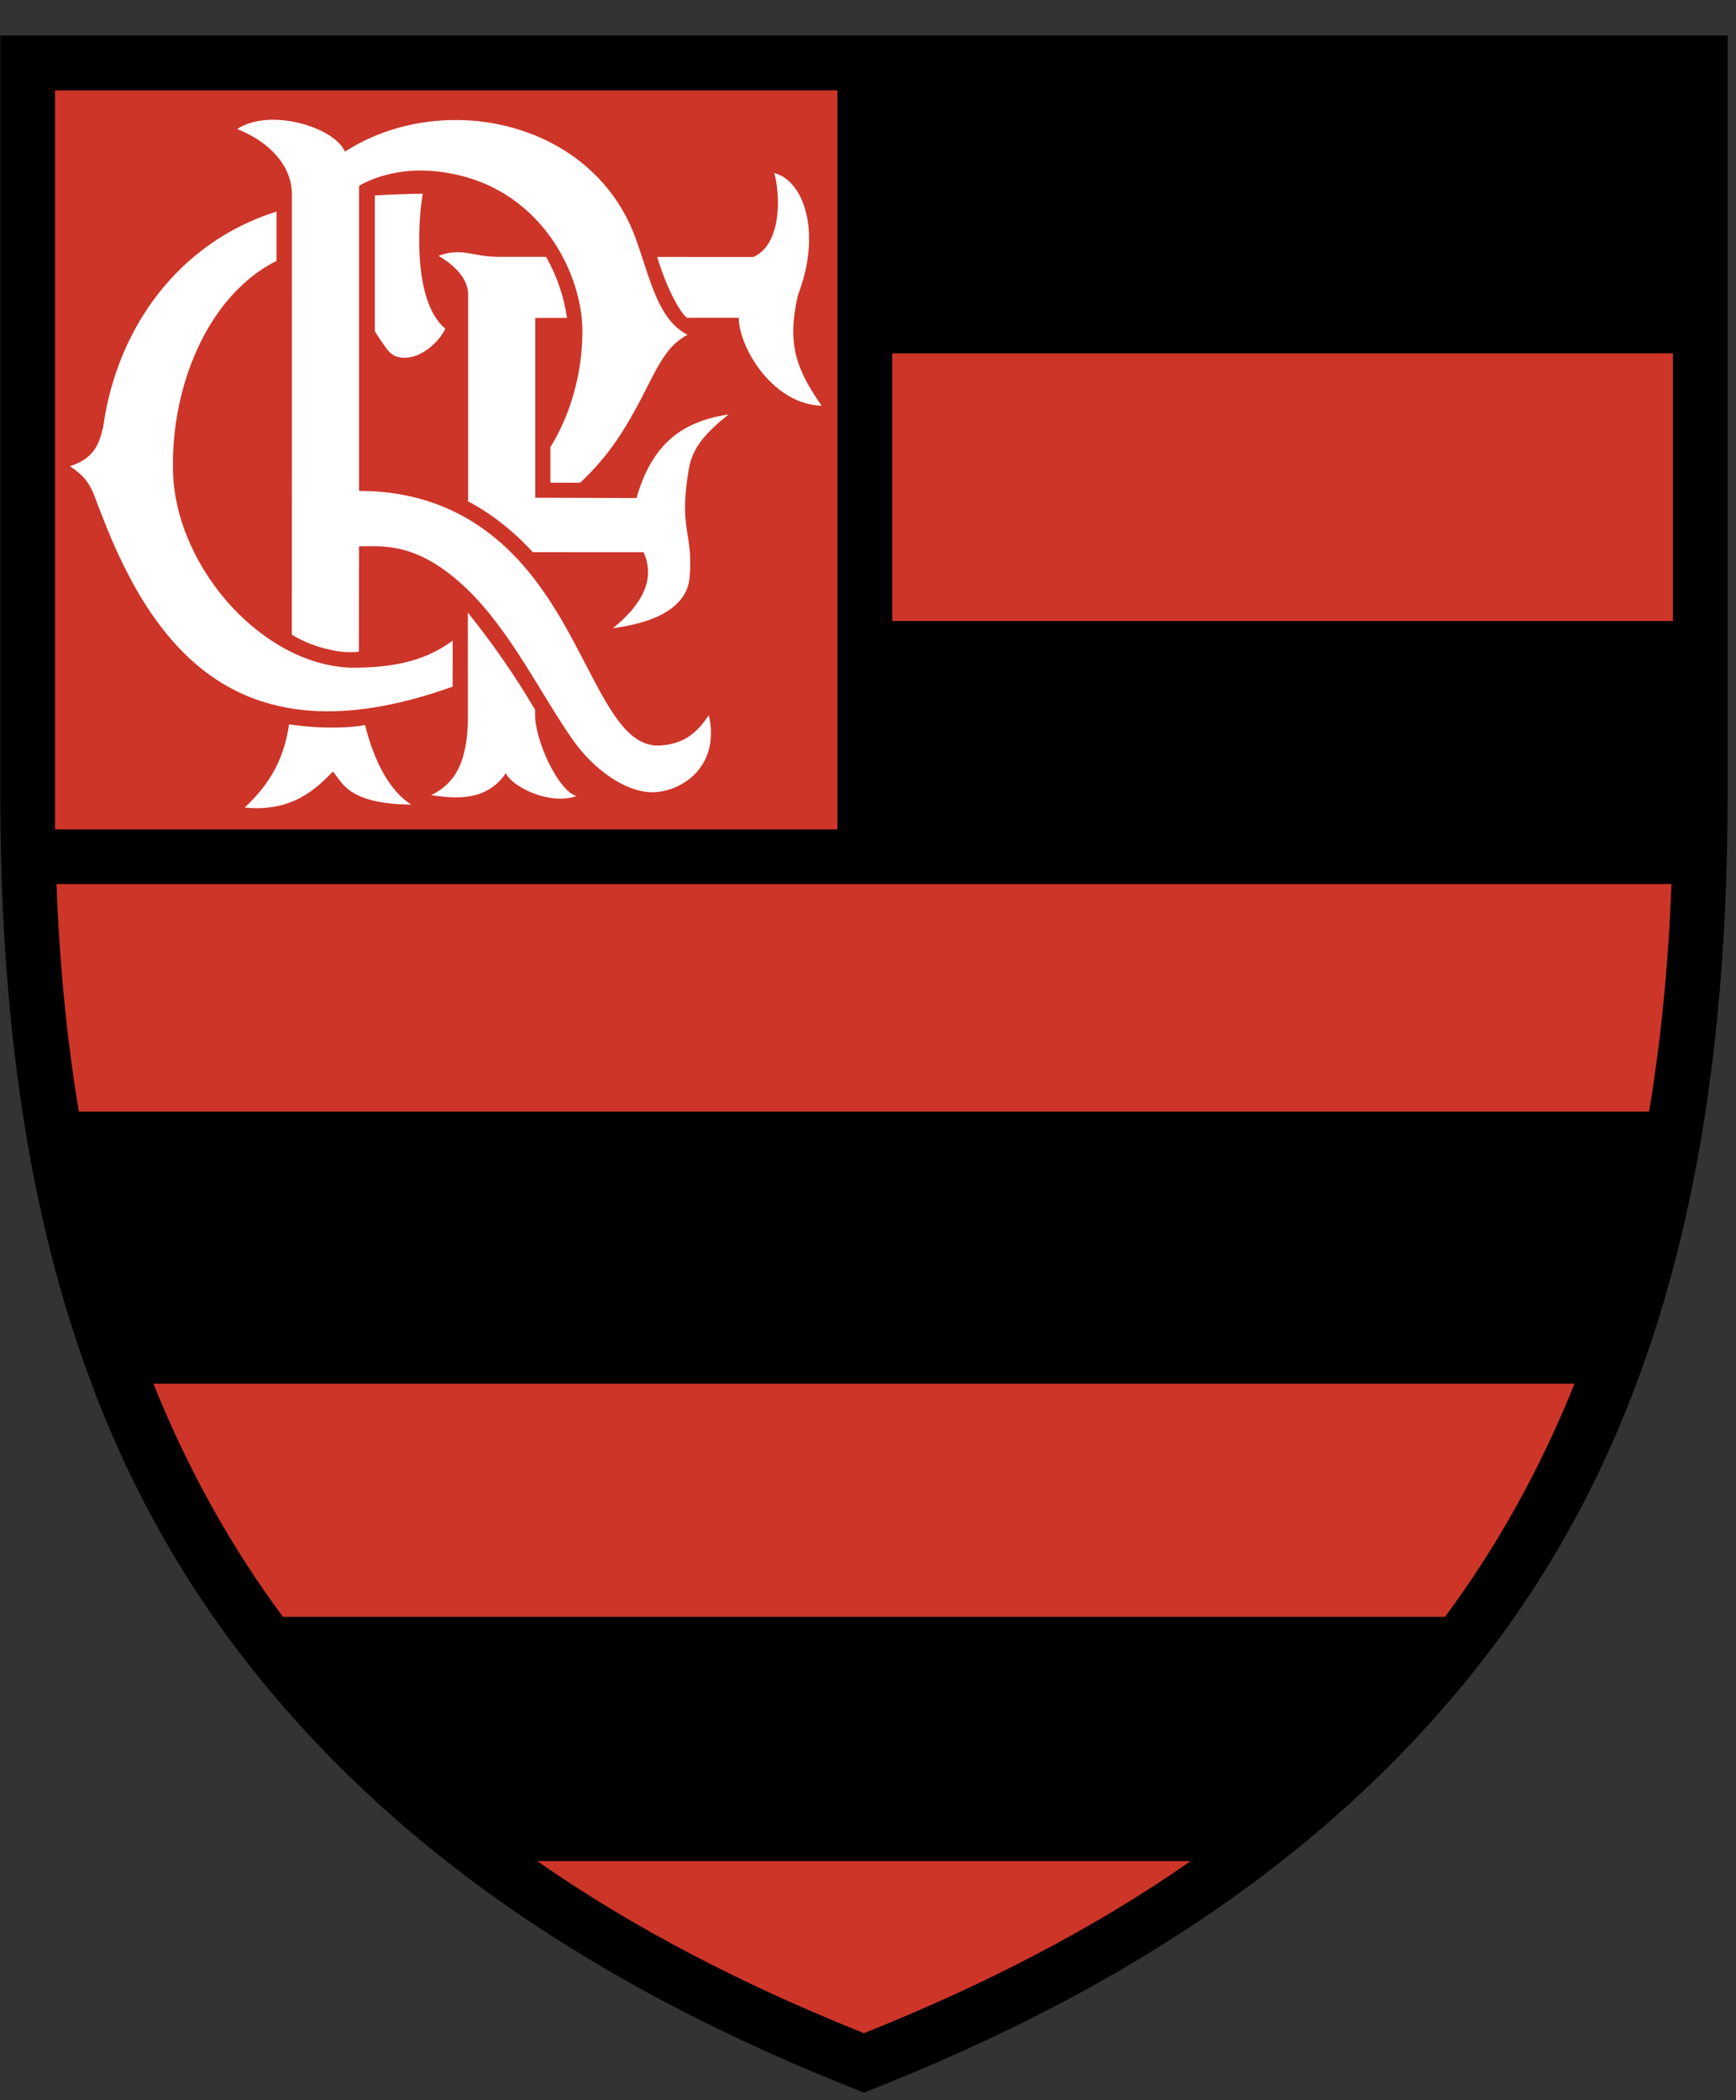 <svg width="43" height="52" viewBox="0 0 43 52" fill="none" xmlns="http://www.w3.org/2000/svg">
<rect x="0" y="0" width="43" height="52" fill="#333333" stroke="none"/>
<g clip-path="url(#clip0_61_1665)">
<path d="M21.4 51.811C14.776 49.225 9.465 45.652 5.76 40.692C1.909 35.538 0.007 28.893 0.007 19.643V0.88H42.793V19.643C42.793 28.893 40.891 35.538 37.04 40.692C33.335 45.652 28.024 49.225 21.4 51.811Z" fill="black"/>
<path d="M21.4 50.342C18.426 49.152 15.712 47.758 13.307 46.081H29.492C27.088 47.758 24.374 49.152 21.4 50.342ZM7.007 40.033C5.736 38.317 4.66 36.404 3.8 34.26H39C38.14 36.404 37.064 38.317 35.793 40.033H7.007ZM1.953 27.525C1.66 25.768 1.474 23.892 1.399 21.889H41.401C41.326 23.892 41.14 25.768 40.847 27.525H1.953ZM22.101 8.748H41.438V15.377H22.101V8.748ZM1.362 2.238H20.743V20.536H1.362V2.238Z" fill="#CD3529"/>
<path d="M14.276 19.711C13.806 19.562 13.232 18.281 13.254 17.665V17.575C12.758 16.733 12.201 15.928 11.588 15.168L11.59 17.877C11.557 18.789 11.335 19.371 10.677 19.688C11.215 19.764 12.038 19.875 12.529 19.143C12.664 19.461 13.592 19.95 14.276 19.711ZM15.942 13.673C16.111 14.053 16.224 14.716 15.182 15.554C16.449 15.387 17.027 14.918 17.08 14.302C17.18 13.158 16.799 13.149 17.062 11.609C17.152 11.084 17.474 10.721 18.045 10.262C16.858 10.44 16.14 11.027 15.766 12.332L13.257 12.324L13.257 7.871L14.044 7.87C13.971 7.378 13.826 6.897 13.527 6.36L12.322 6.359C11.716 6.357 11.448 6.122 10.861 6.333C11.287 6.583 11.595 6.915 11.595 7.288L11.595 12.415C12.156 12.703 12.74 13.168 13.198 13.672L15.942 13.673ZM17.016 7.868L18.299 7.867C18.299 8.582 19.123 10.008 20.352 10.046C19.732 9.156 19.486 8.536 19.761 7.319C20.372 5.729 19.895 4.462 19.178 4.285C19.313 4.731 19.402 6.029 18.662 6.363L16.278 6.362C16.507 7.126 16.844 7.743 17.016 7.868ZM11.211 17.001C6.142 18.817 3.883 16.349 2.495 12.685C2.295 12.215 2.285 11.899 1.732 11.545C2.352 11.346 2.458 10.968 2.555 10.577C2.897 8.1 4.439 5.998 6.85 5.238V6.459C5.142 7.314 4.221 9.586 4.286 11.701C4.36 14.099 6.599 16.588 8.863 16.532C9.609 16.514 10.455 16.427 11.213 15.861L11.211 17.001ZM9.285 4.84C9.654 4.817 10.049 4.802 10.471 4.795C10.375 5.336 10.186 7.431 11.03 8.138C10.869 8.483 10.43 8.867 10.008 8.858C9.722 8.851 9.635 8.719 9.487 8.509C9.417 8.409 9.349 8.306 9.285 8.202V4.84H9.285ZM8.894 13.526L8.889 16.136C8.682 16.158 8.473 16.148 8.269 16.107C8 16.054 7.611 15.952 7.229 15.713L7.23 4.811C7.23 4.14 6.726 3.534 5.874 3.194C6.701 2.658 8.285 3.154 8.544 3.754C9.376 3.22 10.361 2.962 11.338 2.972C13.203 2.991 15.041 3.984 15.738 5.883C16.105 6.886 16.286 7.911 17.03 8.289C16.835 8.393 16.666 8.538 16.533 8.714C16.15 9.21 15.909 9.964 15.286 10.885C15.022 11.274 14.714 11.632 14.37 11.952H13.633V11.071C14.154 10.229 14.437 9.178 14.425 8.154C14.406 6.665 13.249 4.378 10.598 4.227C9.84 4.184 9.189 4.416 8.894 4.604V12.155C10.443 12.155 11.568 12.705 12.403 13.438C13.204 14.141 13.765 15.047 14.26 15.98C14.971 17.318 15.457 18.487 16.324 18.46C16.974 18.429 17.277 18.116 17.559 17.709C17.848 19.044 16.821 19.603 16.186 19.616C15.509 19.63 14.705 19.057 14.183 18.311C13.404 17.2 12.647 15.62 11.564 14.581C10.352 13.418 9.499 13.525 8.894 13.526ZM9.043 17.953C9.221 18.675 9.573 19.537 10.188 19.922C8.591 19.905 8.473 19.351 8.246 19.105C7.862 19.489 7.276 20.116 6.061 19.995C6.746 19.358 7.043 18.721 7.16 17.935C7.757 18.026 8.486 18.05 9.043 17.953Z" fill="white"/>
</g>
<defs>
<clipPath id="clip0_61_1665">
<rect width="42.786" height="50.935" fill="white" transform="translate(0.007 0.878)"/>
</clipPath>
</defs>
</svg>
